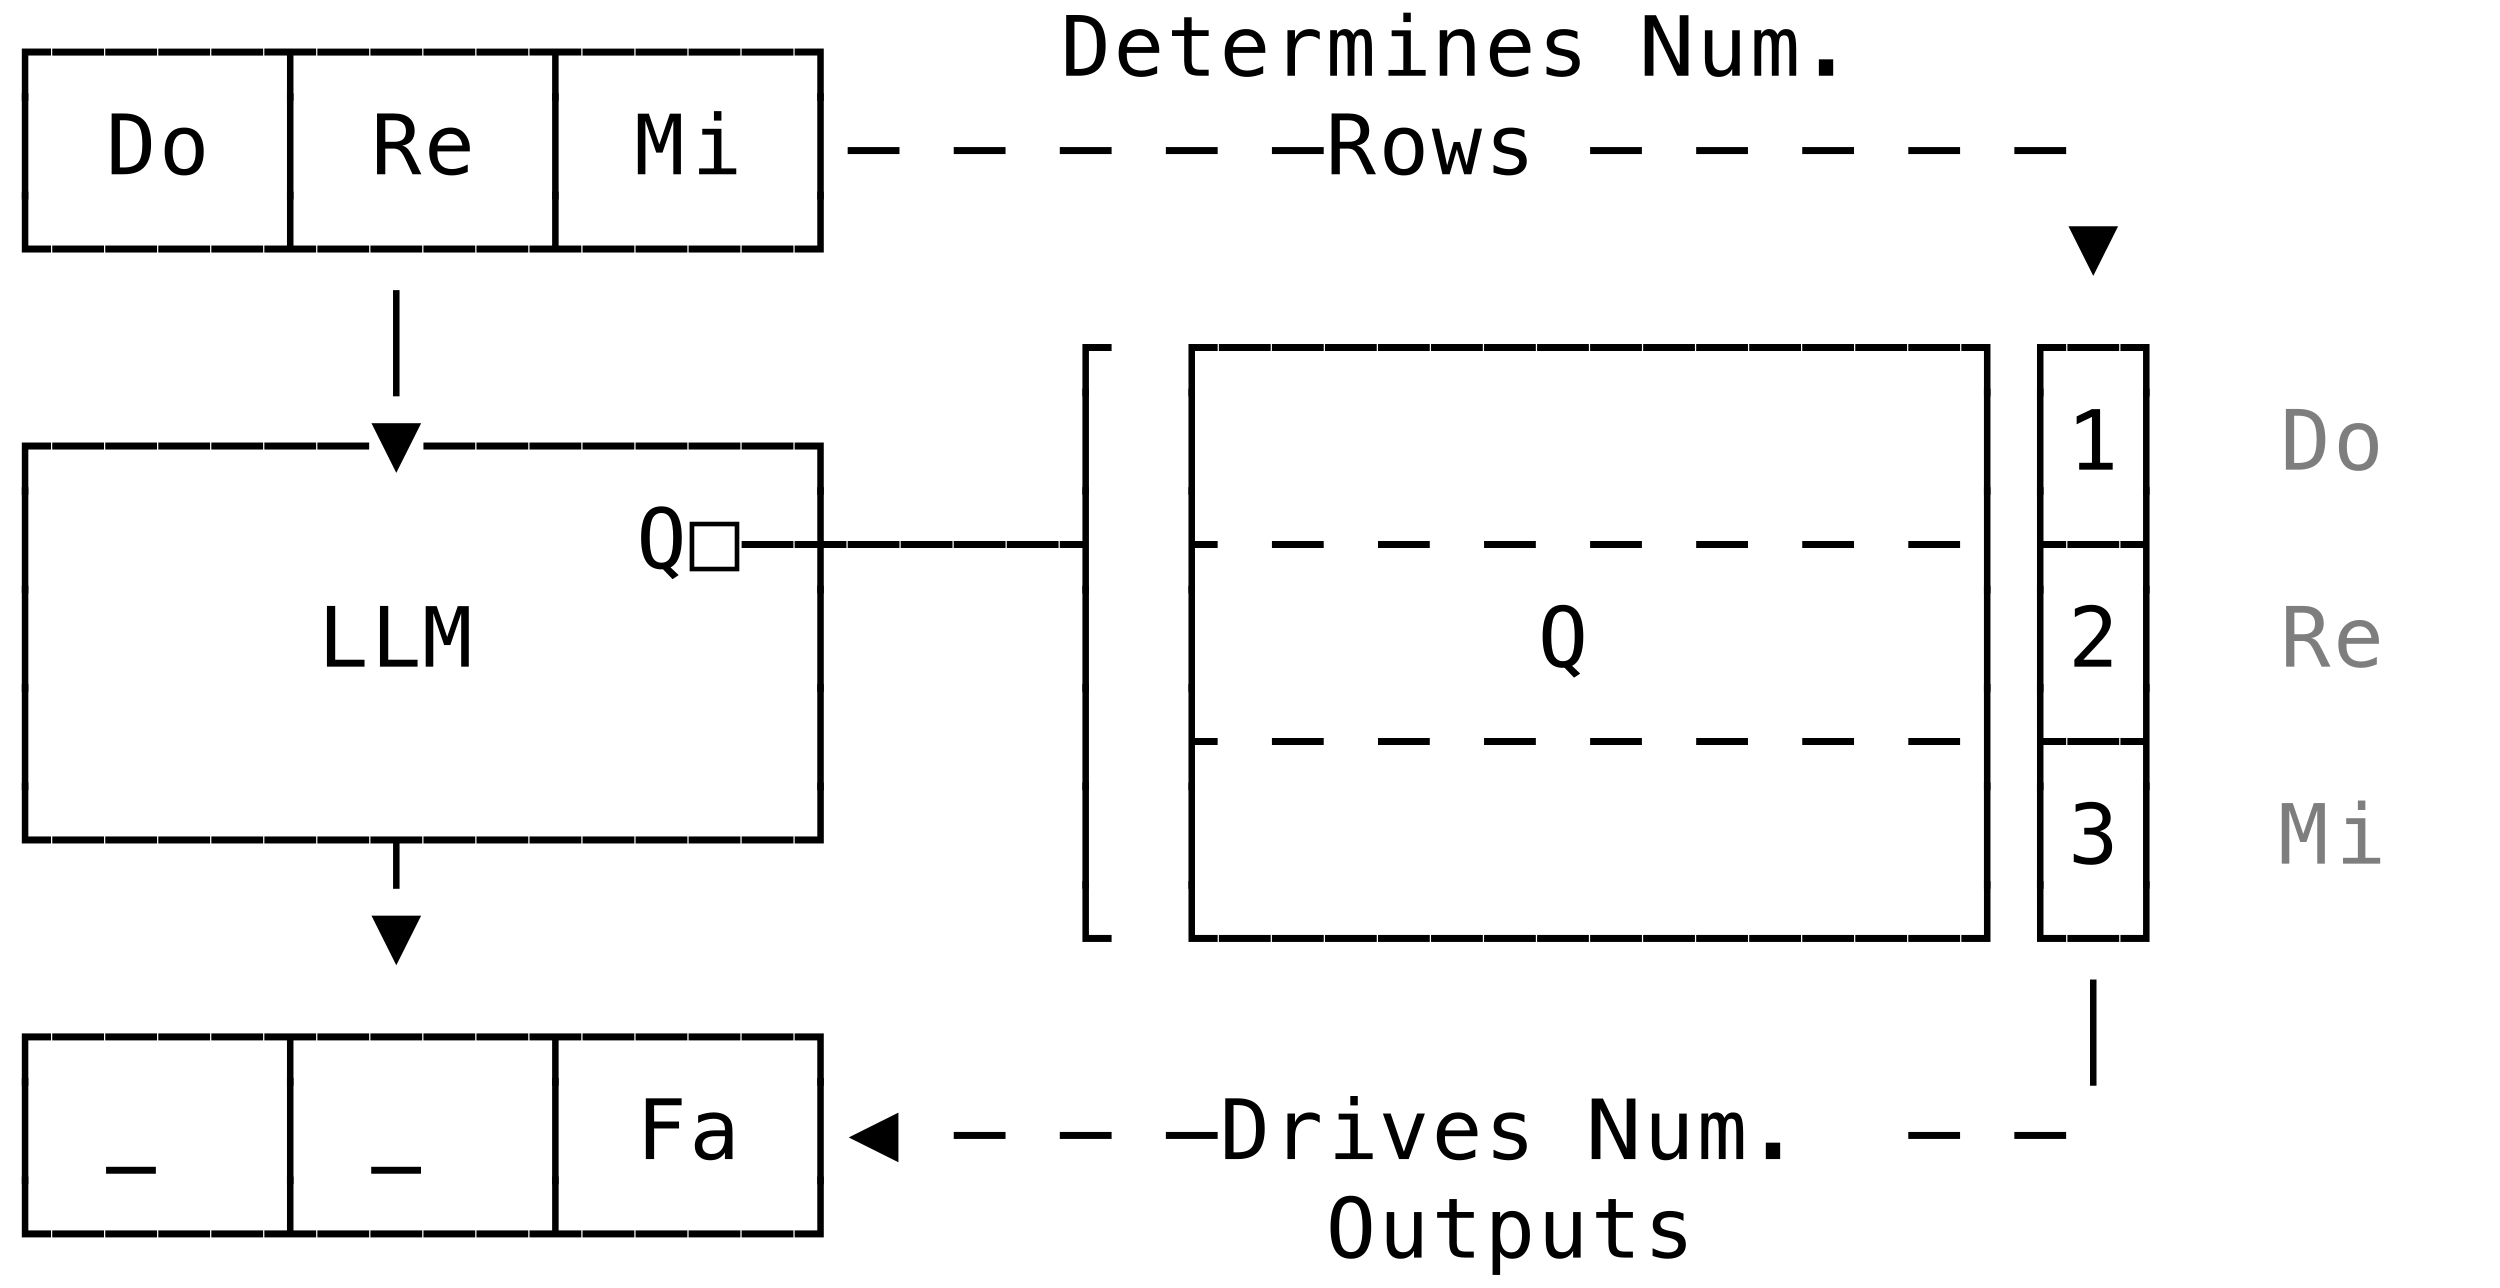 <svg xmlns="http://www.w3.org/2000/svg" width="330" height="170" viewBox="0 0 330 170"><style>@media (prefers-color-scheme:dark){path{fill:#f6f6f6}}</style><path d="M2.879 13.32V6.411H6.73v.924H3.738v5.983Z"/><path d="M2.879 26.32V12.3h.86v14.02Z"/><path d="M2.879 33.336V25.3h.86v7.111H6.73v.924Zm0 31.984v-6.908H6.73v.924H3.738v5.983Z"/><path d="M2.879 78.32V64.3h.86v14.02Z"/><path d="M2.879 91.32V77.3h.86v14.02Z"/><path d="M2.879 104.32V90.3h.86v14.02Z"/><path d="M2.879 111.336V103.3h.86v7.111H6.73v.924Zm0 31.984v-6.908H6.73v.924H3.738v5.983Z"/><path d="M2.879 156.32V142.3h.86v14.02Z"/><path d="M2.879 163.336V155.3h.86v7.111H6.73v.924Zm4.014 0v-.924h6.837v.924Zm7 0v-.924h6.837v.924Zm7 0v-.924h6.837v.924Zm7 0v-.924h6.837v.924Zm7 0v-.924h2.986v-7.111h.86v7.111h2.991v.924Zm7 0v-.924h6.837v.924Zm7 0v-.924h6.837v.924Zm7 0v-.924h6.837v.924Zm7 0v-.924h6.837v.924Zm7 0v-.924h2.986v-7.111h.86v7.111h2.991v.924Zm7 0v-.924h6.837v.924Zm7 0v-.924h6.837v.924Zm7 0v-.924h6.837v.924Zm7 0v-.924h6.837v.924Zm7 0v-.924h2.986v-7.111h.86v8.035Zm74.967-1.337q0-1.768-.362-2.525t-1.19-.757q-.821 0-1.184.757-.362.757-.362 2.525 0 1.761.362 2.519.363.757 1.185.757.827 0 1.19-.755.362-.754.362-2.521m1.134 0q0 2.094-.663 3.126-.664 1.03-2.022 1.03-1.36 0-2.02-1.025-.66-1.026-.66-3.131 0-2.1.663-3.132.663-1.031 2.017-1.031 1.358 0 2.022 1.031t.663 3.132m2.052 1.724v-3.728h.989v3.728q0 .81.287 1.192t.889.381q.698 0 1.069-.491.37-.492.37-1.41v-3.4h.994V166h-.994v-.902q-.263.52-.717.79-.454.268-1.06.268-.924 0-1.375-.604-.452-.605-.452-1.83m9.251-5.446v1.708h2.245v.768h-2.245v3.266q0 .666.252.93.253.262.881.262h1.112v.79h-1.209q-1.111 0-1.568-.446-.456-.446-.456-1.536v-3.266h-1.606v-.768h1.606v-1.708Zm5.716 6.967v3.045h-.993v-8.304h.993v.768q.247-.445.658-.679t.948-.234q1.09 0 1.71.844.621.843.621 2.336 0 1.466-.623 2.302-.623.835-1.708.835-.548 0-.959-.234t-.647-.68m2.9-2.245q0-1.15-.362-1.735-.363-.586-1.077-.586-.72 0-1.09.588-.37.589-.37 1.733 0 1.138.37 1.73.37.59 1.09.59.714 0 1.077-.586.363-.585.363-1.734m3.132.726v-3.728h.989v3.728q0 .81.287 1.192t.889.381q.698 0 1.069-.491.37-.492.37-1.41v-3.4h.994V166h-.994v-.902q-.263.52-.717.79-.454.268-1.06.268-.924 0-1.375-.604-.452-.605-.452-1.83m9.251-5.446v1.708h2.245v.768h-2.245v3.266q0 .666.252.93.253.262.881.262h1.112v.79h-1.209q-1.111 0-1.568-.446-.456-.446-.456-1.536v-3.266h-1.606v-.768h1.606v-1.708Zm8.928 1.918v.967q-.424-.247-.854-.371-.43-.123-.875-.123-.672 0-1.002.217-.33.218-.33.663 0 .403.247.602t1.23.387l.397.075q.736.14 1.115.558.378.42.378 1.09 0 .892-.634 1.395-.633.502-1.761.502-.446 0-.935-.094t-1.058-.282v-1.02q.553.284 1.058.426t.956.143q.655 0 1.015-.266t.36-.744q0-.688-1.316-.95l-.043-.012-.37-.075q-.854-.166-1.246-.561t-.392-1.077q0-.865.585-1.335t1.67-.47q.484 0 .93.089.445.089.875.266M20.574 154.02v.914H14v-.913Z"/><path d="M37.879 156.32V142.3h.86v14.02Zm17.695-2.3v.914H49v-.913Zm17.305 2.3V142.3h.86v14.02Zm12.372-11.339h4.722v.913h-3.631v2.148h3.292v.914h-3.292V153h-1.09Zm9.519 4.995h-.327q-.865 0-1.303.304-.437.303-.437.905 0 .542.327.843.328.3.908.3.816 0 1.284-.566.467-.567.472-1.566v-.22Zm1.918-.408V153h-.994v-.892q-.317.538-.797.793t-1.168.255q-.919 0-1.467-.519-.548-.518-.548-1.388 0-1.004.674-1.525t1.98-.521h1.326v-.156q-.005-.72-.365-1.045t-1.15-.325q-.504 0-1.02.145-.515.145-1.004.425v-.989q.548-.21 1.05-.314t.975-.105q.746 0 1.275.22.53.22.857.661.204.269.29.664.086.394.086 1.184m11.191 6.752V142.3h.86v14.02Zm4.153-6.177 6.558-3.277v6.553Zm13.861.193v-.924h6.837v.924Zm14 0v-.924h6.837v.924Zm14 0v-.924h6.837v.924Zm9.449 1.772q1.37 0 1.912-.674t.542-2.435q0-1.778-.54-2.452t-1.914-.674h-.516v6.235Zm.021-7.127q1.837 0 2.707.977.87.978.87 3.04 0 2.052-.87 3.027t-2.707.975h-1.627v-8.019Zm10.841 3.244q-.317-.247-.645-.36t-.72-.113q-.923 0-1.412.58t-.489 1.676V153h-.994v-6.016h.994v1.177q.247-.64.76-.98.513-.342 1.217-.342.365 0 .682.092.317.091.607.284Zm2.493-1.219h2.53v5.226h1.96V153h-4.909v-.768h1.96v-4.458h-1.54Zm1.542-2.337h.988v1.247h-.988Zm4.298 2.315h1.026l1.746 5.05 1.75-5.05h1.026L185.948 153h-1.273Zm12.479 2.514v.483h-4.281v.033q-.043 1.23.47 1.767t1.447.537q.473 0 .989-.15.515-.15 1.1-.457v.983q-.563.23-1.087.346t-1.012.116q-1.402 0-2.192-.84-.79-.841-.79-2.318 0-1.44.774-2.3t2.063-.859q1.149 0 1.812.78.664.778.707 1.879m-.989-.29q-.064-.623-.454-1.077-.389-.454-1.12-.454-.714 0-1.176.473t-.505 1.063Zm7.199-2.014v.967q-.424-.247-.854-.371-.43-.123-.875-.123-.672 0-1.002.217-.33.218-.33.663 0 .403.247.602t1.23.387l.397.075q.736.14 1.115.558.378.42.378 1.09 0 .892-.634 1.395-.633.502-1.761.502-.446 0-.935-.094t-1.058-.282v-1.02q.553.284 1.058.426t.956.143q.655 0 1.015-.266t.36-.744q0-.688-1.316-.95l-.043-.012-.37-.075q-.854-.166-1.246-.561t-.392-1.077q0-.865.585-1.335t1.67-.47q.484 0 .93.089.445.089.875.266m8.876-2.186h1.482l3.137 6.58v-6.58h1.155V153h-1.482l-3.137-6.58V153h-1.155Zm7.945 5.715v-3.728h.989v3.728q0 .81.287 1.192t.889.381q.698 0 1.069-.491.37-.492.37-1.41v-3.4h.994V153h-.994v-.902q-.263.52-.717.79-.454.268-1.06.268-.924 0-1.375-.604-.452-.605-.452-1.83m9.583-3.125q.183-.387.465-.572.282-.186.68-.186.725 0 1.023.562.298.56.298 2.113V153h-.902v-3.443q0-1.273-.142-1.582-.143-.308-.519-.308-.43 0-.588.33t-.158 1.56V153h-.903v-3.443q0-1.289-.153-1.59-.153-.3-.55-.3-.392 0-.546.33-.153.33-.153 1.56V153h-.897v-6.016h.897v.516q.178-.322.444-.491.265-.17.604-.17.408 0 .68.188.27.188.42.57m5.46 3.233h1.89V153h-1.89Zm18.803-.494v-.924h6.837v.924Zm14 0v-.924h6.837v.924Zm-259-13v-.924h6.837v.924Zm7 0v-.924h6.837v.924Zm7 0v-.924h6.837v.924Zm7 0v-.924h6.837v.924Z"/><path d="M37.879 143.32v-5.984h-2.986v-.924h6.837v.924h-2.992v5.983Zm4.014-5.984v-.924h6.837v.924Zm7 0v-.924h6.837v.924Zm7 0v-.924h6.837v.924Zm7 0v-.924h6.837v.924Zm9.986 5.984v-5.984h-2.986v-.924h6.837v.924h-2.992v5.983Zm4.014-5.984v-.924h6.837v.924Zm7 0v-.924h6.837v.924Zm7 0v-.924h6.837v.924Zm7 0v-.924h6.837v.924Zm9.986 5.984v-5.984h-2.986v-.924h3.845v6.907Zm168 0V129.3h.86v14.02Zm-223.57-15.901-3.277-6.553h6.558Zm90.57-3.083V116.3h.86v7.111h2.991v.924Zm14 0V116.3h.86v7.111h2.991v.924Zm4.014 0v-.924h6.837v.924Zm7 0v-.924h6.837v.924Zm7 0v-.924h6.837v.924Zm7 0v-.924h6.837v.924Zm7 0v-.924h6.837v.924Zm7 0v-.924h6.837v.924Zm7 0v-.924h6.837v.924Zm7 0v-.924h6.837v.924Zm7 0v-.924h6.837v.924Zm7 0v-.924h6.837v.924Zm7 0v-.924h6.837v.924Zm7 0v-.924h6.837v.924Zm7 0v-.924h6.837v.924Zm7 0v-.924h6.837v.924Zm7 0v-.924h2.986v-7.111h.86v8.035Zm9.986 0V116.3h.86v7.111h2.991v.924Zm4.014 0v-.924h6.837v.924Zm7 0v-.924h2.986v-7.111h.86v8.035Zm-273-13v-.924h6.837v.924Zm7 0v-.924h6.837v.924Zm7 0v-.924h6.837v.924Zm7 0v-.924h6.837v.924Zm7 0v-.924h6.837v.924Zm7 0v-.924h6.837v.924Zm9.986 5.984v-5.984h-2.986v-.924h6.837v.924h-2.992v5.983Zm4.014-5.984v-.924h6.837v.924Zm7 0v-.924h6.837v.924Zm7 0v-.924h6.837v.924Zm7 0v-.924h6.837v.924Zm7 0v-.924h6.837v.924Zm7 0v-.924h6.837v.924Zm7 0v-.924h6.837v.924Zm7 0v-.924h2.986v-7.111h.86v8.035Z"/><path d="M142.879 117.32V103.3h.86v14.02Zm14 0V103.3h.86v14.02Zm105 0V103.3h.86v14.02Zm7 0V103.3h.86v14.02Zm8.289-7.612q.79.21 1.208.744.42.535.42 1.335 0 1.107-.744 1.738-.744.63-2.06.63-.554 0-1.128-.101-.575-.102-1.128-.296v-1.08q.548.285 1.08.425.531.14 1.058.14.891 0 1.37-.403.477-.403.477-1.16 0-.699-.478-1.11-.478-.41-1.294-.41h-.827v-.892h.827q.746 0 1.165-.328.42-.327.42-.913 0-.617-.39-.948t-1.11-.33q-.477 0-.988.107-.51.108-1.068.323v-1q.65-.171 1.157-.257.508-.086.9-.086 1.17 0 1.871.588t.701 1.56q0 .661-.367 1.101-.368.44-1.072.623m5.711 7.612V103.3h.86v14.02Z"/><path fill-opacity=".506" d="M301.193 106.008h1.45l1.386 4.071 1.397-4.071h1.455V114h-1.004v-7.063l-1.429 4.21h-.822l-1.434-4.21V114h-.999Zm8.504 1.998h2.53v5.226h1.96V114h-4.909v-.768h1.96v-4.458h-1.54Zm1.542-2.337h.988v1.247h-.988Z"/><path d="M43.155 79.981h1.09v7.106h3.873V88h-4.963Zm7 0h1.09v7.106h3.873V88h-4.963Zm57.724 24.339V90.3h.86v14.02Zm35 0V90.3h.86v14.02Zm14 0V90.3h.86v7.112h2.991v.924h-2.992v5.983Zm11.014-5.984v-.924h6.837v.924Zm14 0v-.924h6.837v.924Zm14 0v-.924h6.837v.924Zm14 0v-.924h6.837v.924Zm14 0v-.924h6.837v.924Zm14 0v-.924h6.837v.924Zm14 0v-.924h6.837v.924Zm9.986 5.984V90.3h.86v14.02Zm7 0V90.3h.86v7.112h2.991v.924h-2.992v5.983Zm4.014-5.984v-.924h6.837v.924Zm9.986 5.984v-5.984h-2.986v-.924h2.986v-7.111h.86v14.018ZM56.193 80.008h1.45l1.386 4.071 1.397-4.071h1.455V88h-1.004v-7.063l-1.429 4.21h-.822l-1.434-4.21V88h-.999Z"/><path d="M107.879 91.32V77.3h.86v14.02Zm35 0V77.3h.86v14.02Zm14 0V77.3h.86v14.02Zm49.639-3.175q-.038 0-.107.005-.07.006-.113.006-1.343 0-2.006-1.031-.664-1.032-.664-3.126 0-2.1.664-3.132.663-1.031 2.017-1.031 1.358 0 2.022 1.031t.663 3.132q0 1.579-.368 2.543t-1.114 1.35l1.074 1.021-.811.537Zm1.343-4.146q0-1.768-.363-2.525-.362-.757-1.19-.757-.821 0-1.184.757-.362.757-.362 2.525 0 1.761.362 2.519.363.757 1.185.757.827 0 1.19-.755.362-.754.362-2.521m54.018 7.321V77.3h.86v14.02Zm7 0V77.3h.86v14.02Zm6.124-4.233h3.685V88h-4.872v-.913q1.005-1.058 1.757-1.87.752-.81 1.036-1.143.537-.656.725-1.061.188-.406.188-.83 0-.671-.394-1.053-.395-.381-1.083-.381-.488 0-1.025.177-.538.178-1.14.537v-1.095q.554-.264 1.089-.398t1.055-.134q1.176 0 1.893.626.717.625.717 1.64 0 .516-.239 1.032-.239.515-.776 1.138-.3.35-.873.967-.572.618-1.743 1.848m7.876 4.233V77.3h.86v14.02Z"/><path fill-opacity=".506" d="M305.082 84.213q.419.108.714.406.296.298.736 1.19l1.09 2.191h-1.165l-.956-2.025q-.414-.865-.744-1.114t-.862-.25h-1.037V88h-1.09v-8.019h2.234q1.322 0 2.025.596.704.596.704 1.724 0 .795-.432 1.297-.433.503-1.217.615m-2.224-3.34v2.846h1.187q.78 0 1.16-.349.382-.349.382-1.069 0-.693-.406-1.06-.405-.368-1.179-.368Zm11.158 3.625v.483h-4.281v.033q-.043 1.23.47 1.767t1.447.537q.473 0 .989-.15.515-.15 1.1-.457v.983q-.563.23-1.087.346t-1.012.116q-1.402 0-2.192-.84-.79-.841-.79-2.318 0-1.44.774-2.3t2.063-.859q1.149 0 1.812.78.664.778.707 1.879m-.989-.29q-.064-.623-.454-1.077-.389-.454-1.12-.454-.714 0-1.176.473t-.505 1.063Z"/><path d="M87.518 75.145q-.038 0-.107.005-.07.006-.113.006-1.343 0-2.006-1.031-.664-1.032-.664-3.126 0-2.1.664-3.132.663-1.031 2.017-1.031 1.358 0 2.022 1.031T89.994 71q0 1.579-.368 2.543t-1.114 1.35l1.074 1.021-.811.537Zm1.343-4.146q0-1.768-.363-2.525-.362-.757-1.19-.757-.821 0-1.184.757-.362.757-.362 2.525 0 1.761.362 2.519.363.757 1.185.757.827 0 1.19-.755.362-.754.362-2.521m2.784 3.808h5.333v-5.328h-5.333Zm-.613.612v-6.553h6.558v6.553Zm6.861-3.083v-.924h6.837v.924Zm10.845 0v5.983h-.86v-5.983h-2.985v-.924h2.986v-7.111h.86v7.111h2.991v.924Zm3.155 0v-.924h6.837v.924Zm7 0v-.924h6.837v.924Zm7 0v-.924h6.837v.924Zm7 0v-.924h6.837v.924Zm9.986 5.984v-5.984h-2.986v-.924h2.986v-7.111h.86v14.018Zm14 0V64.3h.86v7.112h2.991v.924h-2.992v5.983Zm11.014-5.984v-.924h6.837v.924Zm14 0v-.924h6.837v.924Zm14 0v-.924h6.837v.924Zm14 0v-.924h6.837v.924Zm14 0v-.924h6.837v.924Zm14 0v-.924h6.837v.924Zm14 0v-.924h6.837v.924Zm9.986 5.984V64.3h.86v14.02Zm7 0V64.3h.86v7.112h2.991v.924h-2.992v5.983Zm4.014-5.984v-.924h6.837v.924Zm9.986 5.984v-5.984h-2.986v-.924h2.986v-7.111h.86v14.018ZM6.893 59.336v-.924h6.837v.924Zm7 0v-.924h6.837v.924Zm7 0v-.924h6.837v.924Zm7 0v-.924h6.837v.924Zm7 0v-.924h6.837v.924Zm7 0v-.924h6.837v.924Zm10.416 3.083-3.277-6.553h6.558Zm3.584-3.083v-.924h6.837v.924Zm7 0v-.924h6.837v.924Zm7 0v-.924h6.837v.924Zm7 0v-.924h6.837v.924Zm7 0v-.924h6.837v.924Zm7 0v-.924h6.837v.924Zm7 0v-.924h6.837v.924Z"/><path d="M107.879 65.32v-5.984h-2.986v-.924h3.845v6.907Zm35 0V51.3h.86v14.02Zm14 0V51.3h.86v14.02Zm105 0V51.3h.86v14.02Zm7 0V51.3h.86v14.02Zm5.571-4.228h1.687v-6.058l-2.02.972v-1.042l2.009-.956h1.085v7.084h1.665V62h-4.426Zm8.429 4.228V51.3h.86v14.02Z"/><path fill-opacity=".506" d="M303.342 61.108q1.37 0 1.912-.674t.542-2.435q0-1.778-.54-2.452t-1.914-.674h-.516v6.235Zm.021-7.127q1.837 0 2.707.977.87.978.87 3.04 0 2.052-.87 3.027t-2.707.975h-1.627v-8.019Zm7.946 2.696q-.752 0-1.14.586-.386.585-.386 1.735 0 1.144.387 1.732t1.139.588q.757 0 1.144-.588t.386-1.732q0-1.15-.386-1.735-.387-.586-1.144-.586m0-.838q1.251 0 1.914.811.664.811.664 2.348 0 1.541-.66 2.35-.662.808-1.918.808-1.252 0-1.913-.809-.66-.808-.66-2.35 0-1.536.66-2.347.661-.81 1.913-.81"/><path d="M51.879 52.32V38.3h.86v14.02Zm91 0v-6.908h3.851v.924h-2.992v5.983Zm14 0v-6.908h3.851v.924h-2.992v5.983Zm4.014-5.984v-.924h6.837v.924Zm7 0v-.924h6.837v.924Zm7 0v-.924h6.837v.924Zm7 0v-.924h6.837v.924Zm7 0v-.924h6.837v.924Zm7 0v-.924h6.837v.924Zm7 0v-.924h6.837v.924Zm7 0v-.924h6.837v.924Zm7 0v-.924h6.837v.924Zm7 0v-.924h6.837v.924Zm7 0v-.924h6.837v.924Zm7 0v-.924h6.837v.924Zm7 0v-.924h6.837v.924Zm7 0v-.924h6.837v.924Zm9.986 5.984v-5.984h-2.986v-.924h3.845v6.907Zm7 0v-6.908h3.851v.924h-2.992v5.983Zm4.014-5.984v-.924h6.837v.924Zm9.986 5.984v-5.984h-2.986v-.924h3.845v6.907ZM6.893 33.336v-.924h6.837v.924Zm7 0v-.924h6.837v.924Zm7 0v-.924h6.837v.924Zm7 0v-.924h6.837v.924Zm7 0v-.924h2.986v-7.111h.86v7.111h2.991v.924Zm7 0v-.924h6.837v.924Zm7 0v-.924h6.837v.924Zm7 0v-.924h6.837v.924Zm7 0v-.924h6.837v.924Zm7 0v-.924h2.986v-7.111h.86v7.111h2.991v.924Zm7 0v-.924h6.837v.924Zm7 0v-.924h6.837v.924Zm7 0v-.924h6.837v.924Zm7 0v-.924h6.837v.924Zm7 0v-.924h2.986v-7.111h.86v8.035Zm171.416 3.083-3.277-6.553h6.558ZM16.342 22.108q1.37 0 1.912-.674T18.796 19q0-1.778-.54-2.452t-1.914-.674h-.516v6.235Zm.021-7.127q1.837 0 2.707.977.87.978.87 3.04 0 2.052-.87 3.027T16.363 23h-1.627v-8.019Zm7.946 2.696q-.752 0-1.14.586-.386.585-.386 1.735 0 1.144.387 1.732t1.139.588q.757 0 1.144-.588t.386-1.732q0-1.15-.386-1.735-.387-.586-1.144-.586m0-.838q1.251 0 1.914.811.664.811.664 2.348 0 1.541-.66 2.35-.662.808-1.918.808-1.252 0-1.913-.809-.66-.808-.66-2.35 0-1.536.66-2.347.661-.81 1.913-.81"/><path d="M37.879 26.32V12.3h.86v14.02Zm15.203-7.107q.419.108.714.406.296.298.736 1.19L55.622 23h-1.165l-.956-2.025q-.414-.865-.744-1.114t-.862-.25h-1.037V23h-1.09v-8.019h2.234q1.322 0 2.025.596.704.596.704 1.724 0 .795-.432 1.297-.433.503-1.217.615m-2.224-3.34v2.846h1.187q.78 0 1.16-.349.382-.349.382-1.069 0-.693-.406-1.06-.405-.368-1.179-.368Zm11.158 3.625v.483h-4.281v.033q-.043 1.23.47 1.767t1.447.537q.473 0 .989-.15.515-.15 1.1-.457v.983q-.563.23-1.087.346t-1.012.116q-1.402 0-2.192-.84-.79-.841-.79-2.318 0-1.44.774-2.3t2.063-.859q1.149 0 1.812.78.664.778.707 1.879m-.989-.29q-.064-.623-.454-1.077-.389-.454-1.12-.454-.714 0-1.176.473t-.505 1.063Zm11.852 7.112V12.3h.86v14.02Zm11.314-11.312h1.45l1.386 4.071 1.397-4.071h1.455V23h-1.004v-7.063l-1.429 4.21h-.822l-1.434-4.21V23h-.999Zm8.504 1.998h2.53v5.226h1.96V23h-4.909v-.768h1.96v-4.458h-1.54Zm1.542-2.337h.988v1.247h-.988Zm13.64 11.651V12.3h.86v14.02Zm4.014-5.984v-.924h6.837v.924Zm14 0v-.924h6.837v.924Zm14 0v-.924h6.837v.924Zm14 0v-.924h6.837v.924Zm14 0v-.924h6.837v.924Zm11.189-1.123q.419.108.714.406.296.298.736 1.19l1.09 2.191h-1.165l-.956-2.025q-.414-.865-.744-1.114t-.862-.25h-1.037V23h-1.09v-8.019h2.234q1.322 0 2.025.596.704.596.704 1.724 0 .795-.432 1.297-.433.503-1.217.615m-2.224-3.34v2.846h1.187q.78 0 1.16-.349.382-.349.382-1.069 0-.693-.406-1.06-.405-.368-1.179-.368Zm8.451 1.804q-.752 0-1.14.586-.386.585-.386 1.735 0 1.144.387 1.732t1.139.588q.757 0 1.144-.588t.386-1.732q0-1.15-.386-1.735-.387-.586-1.144-.586m0-.838q1.251 0 1.914.811.664.811.664 2.348 0 1.541-.66 2.35-.662.808-1.918.808-1.252 0-1.913-.809-.66-.808-.66-2.35 0-1.536.66-2.347.661-.81 1.913-.81m3.691.144h.978l1.047 4.861.86-3.104h.843l.87 3.104 1.047-4.86h.978L194.215 23h-.945l-.961-3.298-.956 3.298h-.946Zm12.226.21v.967q-.424-.247-.854-.371-.43-.123-.875-.123-.672 0-1.002.217-.33.218-.33.663 0 .403.247.602t1.23.387l.397.075q.736.14 1.115.558.378.42.378 1.09 0 .892-.634 1.395-.633.502-1.761.502-.446 0-.935-.094t-1.058-.282v-1.02q.553.284 1.058.426t.956.143q.655 0 1.015-.266t.36-.744q0-.688-1.316-.95l-.043-.012-.37-.075q-.854-.166-1.246-.561t-.392-1.077q0-.865.585-1.335t1.67-.47q.484 0 .93.089.445.089.875.266m8.667 3.142v-.924h6.837v.924Zm14 0v-.924h6.837v.924Zm14 0v-.924h6.837v.924Zm14 0v-.924h6.837v.924Zm14 0v-.924h6.837v.924Zm-259-13v-.924h6.837v.924Zm7 0v-.924h6.837v.924Zm7 0v-.924h6.837v.924Zm7 0v-.924h6.837v.924Z"/><path d="M37.879 13.32V7.335h-2.986v-.924h6.837v.924h-2.992v5.983Zm4.014-5.984v-.924h6.837v.924Zm7 0v-.924h6.837v.924Zm7 0v-.924h6.837v.924Zm7 0v-.924h6.837v.924Zm9.986 5.984V7.335h-2.986v-.924h6.837v.924h-2.992v5.983Zm4.014-5.984v-.924h6.837v.924Zm7 0v-.924h6.837v.924Zm7 0v-.924h6.837v.924Zm7 0v-.924h6.837v.924Zm9.986 5.984V7.335h-2.986v-.924h3.845v6.907Zm34.463-4.212q1.37 0 1.912-.674T144.796 6q0-1.778-.54-2.452t-1.914-.674h-.516v6.235Zm.021-7.127q1.837 0 2.707.977.87.978.87 3.04 0 2.052-.87 3.027t-2.707.975h-1.627V1.981Zm10.653 4.517v.483h-4.281v.033q-.043 1.23.47 1.767t1.447.537q.473 0 .989-.15.515-.15 1.1-.457v.983q-.563.23-1.087.346t-1.012.116q-1.402 0-2.192-.84-.79-.841-.79-2.318 0-1.44.774-2.3t2.063-.859q1.149 0 1.812.78.664.778.707 1.879m-.989-.29q-.064-.623-.454-1.077-.389-.454-1.12-.454-.714 0-1.176.473t-.505 1.063Zm5.271-3.932v1.708h2.245v.768h-2.245v3.266q0 .666.252.93.253.262.881.262h1.112V10h-1.209q-1.111 0-1.568-.446-.456-.446-.456-1.536V4.752h-1.606v-.768h1.606V2.276Zm9.718 4.222v.483h-4.281v.033q-.043 1.23.47 1.767t1.447.537q.473 0 .989-.15.515-.15 1.1-.457v.983q-.563.23-1.087.346t-1.012.116q-1.402 0-2.192-.84-.79-.841-.79-2.318 0-1.44.774-2.3t2.063-.859q1.149 0 1.812.78.664.778.707 1.879m-.989-.29q-.064-.623-.454-1.077-.389-.454-1.12-.454-.714 0-1.176.473t-.505 1.063Zm8.177-.983q-.317-.247-.645-.36t-.72-.113q-.923 0-1.412.58t-.489 1.676V10h-.994V3.984h.994v1.177q.247-.64.76-.98.513-.342 1.217-.342.365 0 .682.092.317.091.607.284Zm4.426-.628q.183-.387.465-.572.282-.186.68-.186.725 0 1.023.562.298.56.298 2.113V10h-.902V6.557q0-1.273-.142-1.582-.143-.308-.519-.308-.43 0-.588.33t-.158 1.56V10h-.903V6.557q0-1.289-.153-1.59-.153-.3-.55-.3-.392 0-.546.33-.153.33-.153 1.56V10h-.897V3.984h.897V4.5q.178-.322.444-.491.265-.17.604-.17.408 0 .68.188.27.188.42.57m5.067-.591h2.53v5.226h1.96V10h-4.909v-.768h1.96V4.774h-1.54Zm1.542-2.337h.988v1.247h-.988Zm9.406 4.603V10h-.994V6.272q0-.81-.284-1.192-.285-.381-.892-.381-.693 0-1.066.491-.373.492-.373 1.41V10h-.989V3.984h.989v.903q.263-.516.714-.782t1.069-.266q.918 0 1.372.605.454.604.454 1.828m7.371.226v.483h-4.281v.033q-.043 1.23.47 1.767t1.447.537q.473 0 .989-.15.515-.15 1.1-.457v.983q-.563.23-1.087.346t-1.012.116q-1.402 0-2.192-.84-.79-.841-.79-2.318 0-1.44.774-2.3t2.063-.859q1.149 0 1.812.78.664.778.707 1.879m-.989-.29q-.064-.623-.454-1.077-.389-.454-1.12-.454-.714 0-1.176.473t-.505 1.063Zm7.199-2.014v.967q-.424-.247-.854-.371-.43-.123-.875-.123-.672 0-1.002.217-.33.218-.33.663 0 .403.247.602t1.23.387l.397.075q.736.14 1.115.558.378.42.378 1.09 0 .892-.634 1.395-.633.502-1.761.502-.446 0-.935-.094t-1.058-.282V8.76q.553.284 1.058.426t.956.143q.655 0 1.015-.266t.36-.744q0-.688-1.316-.95l-.043-.012-.37-.075q-.854-.166-1.246-.561t-.392-1.077q0-.865.585-1.335t1.67-.47q.484 0 .93.089.445.089.875.266m8.876-2.186h1.482l3.137 6.58v-6.58h1.155V10h-1.482l-3.137-6.58V10h-1.155Zm7.945 5.715V3.995h.989v3.728q0 .81.287 1.192t.889.381q.698 0 1.069-.491.37-.492.37-1.41v-3.4h.994V10h-.994v-.902q-.263.52-.717.79-.454.268-1.06.268-.924 0-1.375-.604-.452-.605-.452-1.83m9.583-3.125q.183-.387.465-.572.282-.186.68-.186.725 0 1.023.562.298.56.298 2.113V10h-.902V6.557q0-1.273-.142-1.582-.143-.308-.519-.308-.43 0-.588.33t-.158 1.56V10h-.903V6.557q0-1.289-.153-1.59-.153-.3-.55-.3-.392 0-.546.33-.153.33-.153 1.56V10h-.897V3.984h.897V4.5q.178-.322.444-.491.265-.17.604-.17.408 0 .68.188.27.188.42.57m5.46 3.233h1.89V10h-1.89Z"/></svg>

